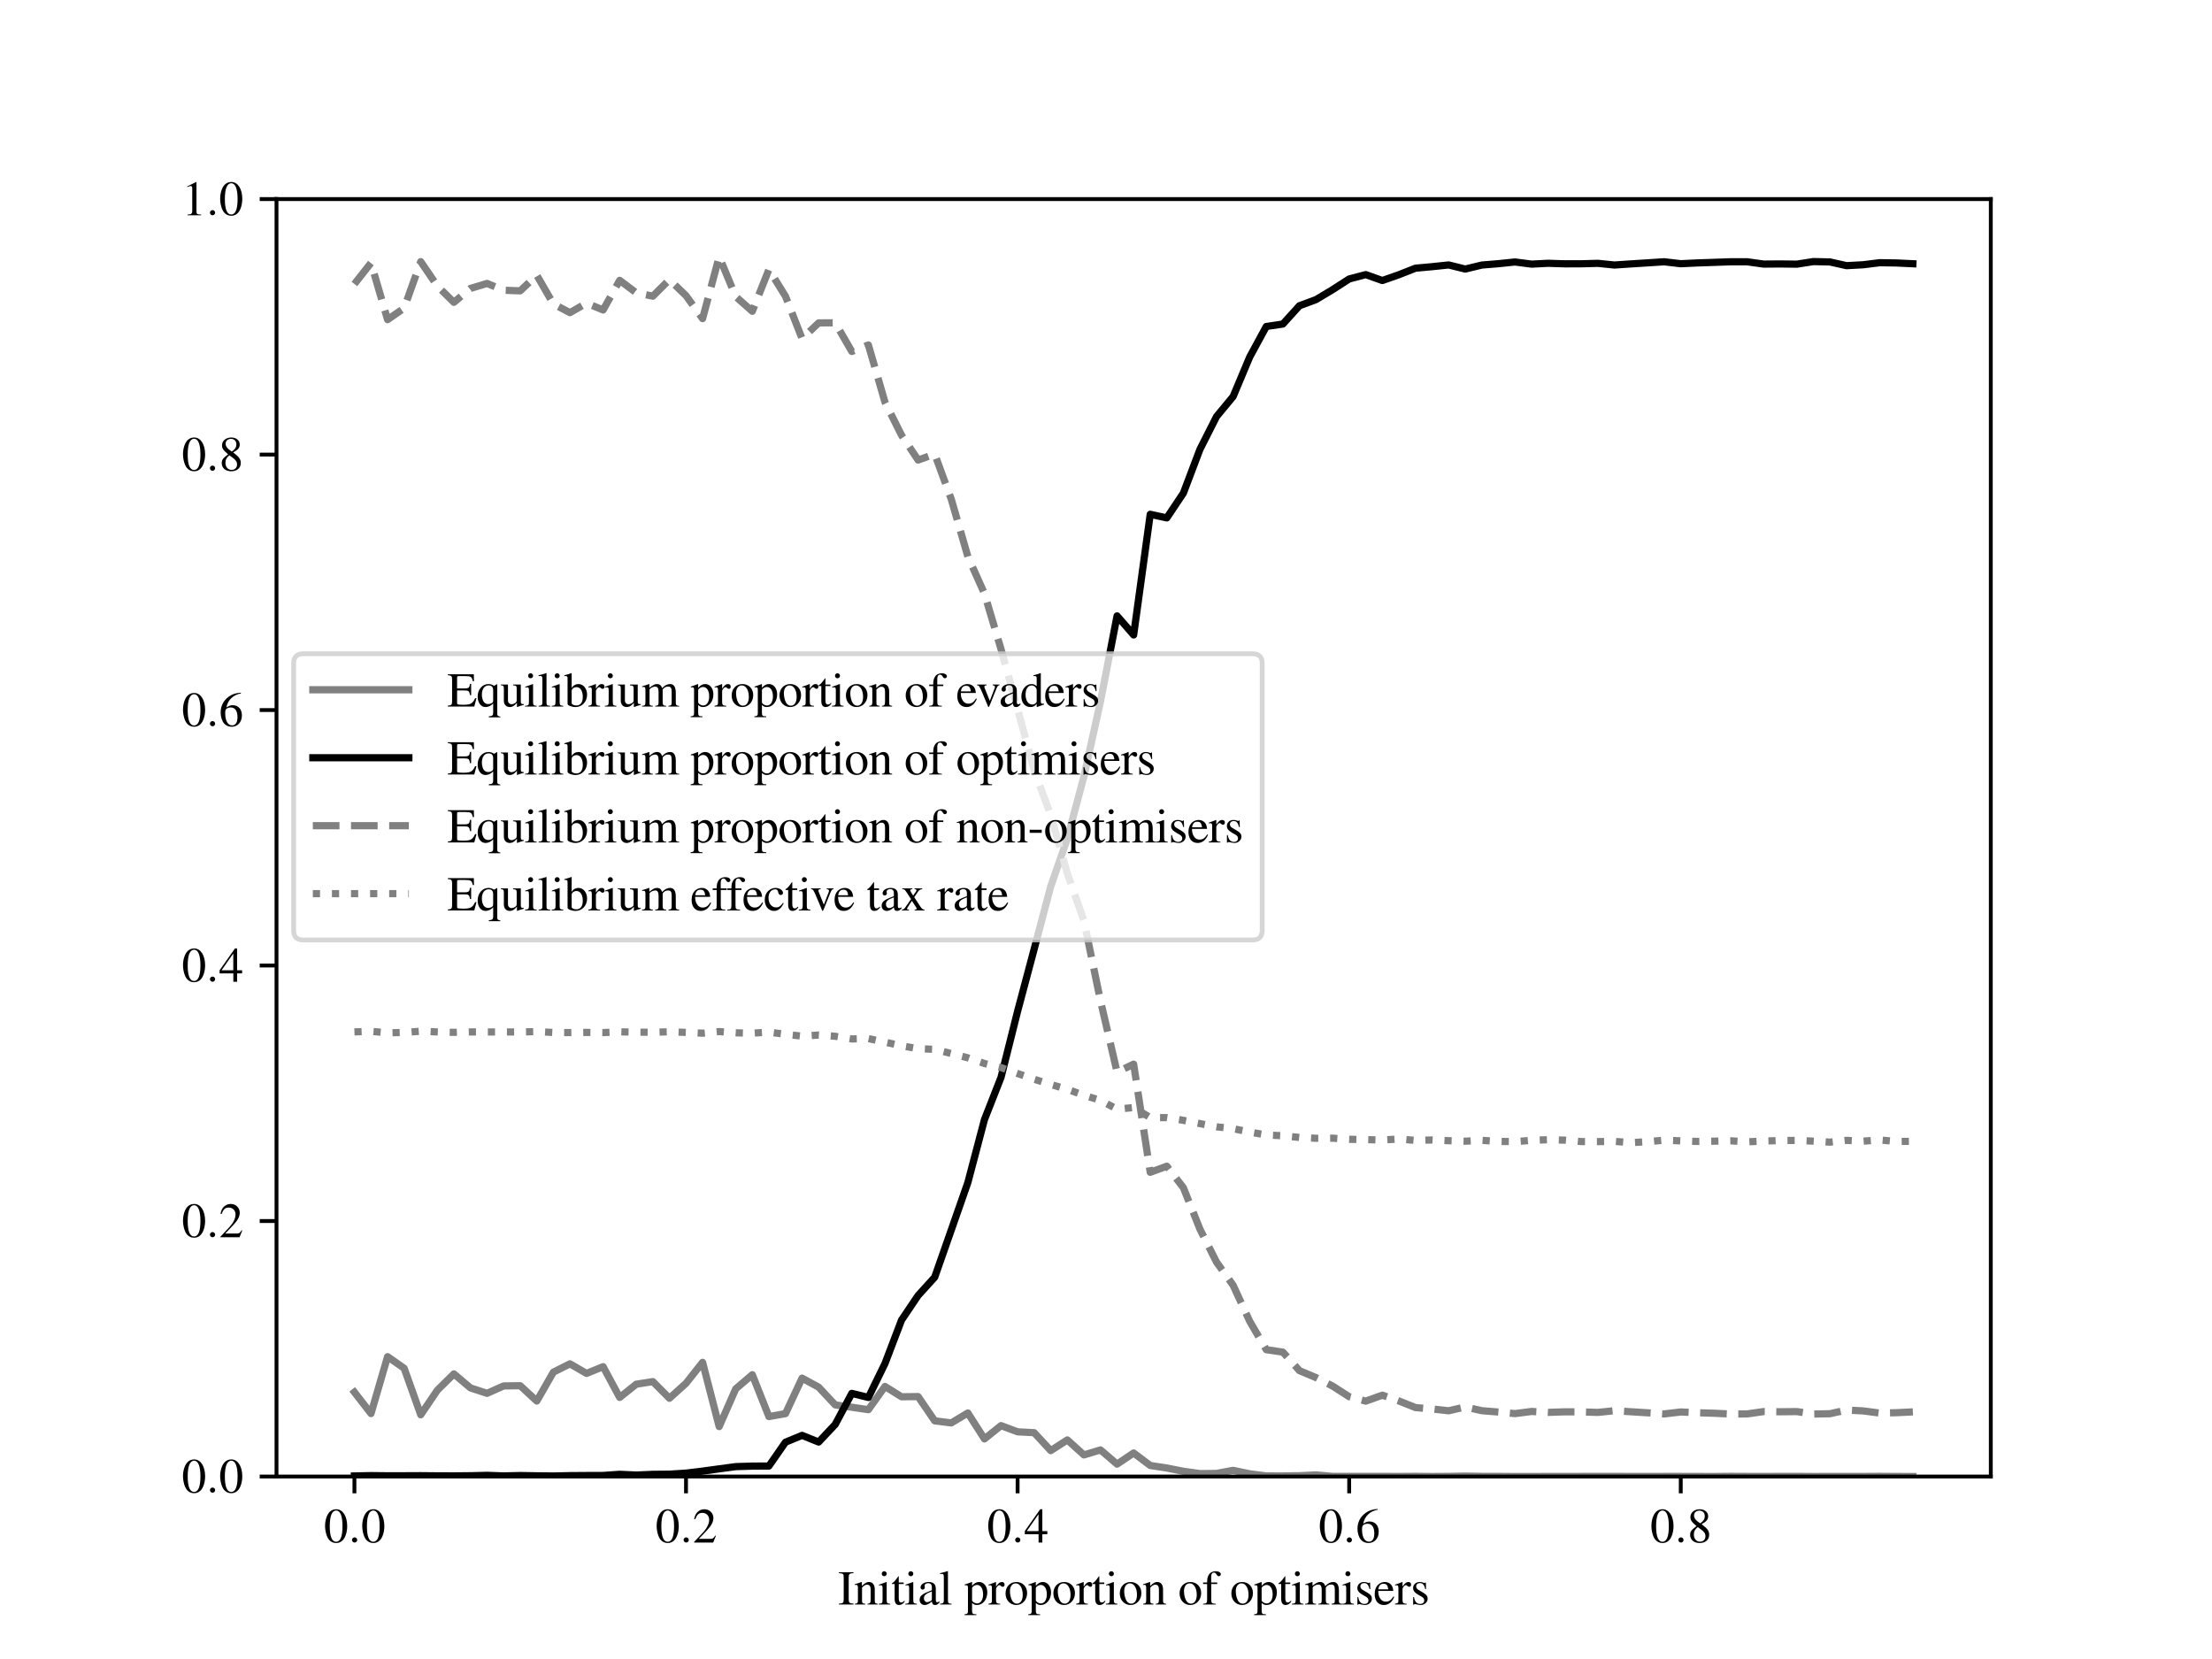 <?xml version="1.0" encoding="utf-8" standalone="no"?>
<!DOCTYPE svg PUBLIC "-//W3C//DTD SVG 1.1//EN"
  "http://www.w3.org/Graphics/SVG/1.1/DTD/svg11.dtd">
<svg height="345.6pt" version="1.1" viewBox="0 0 460.8 345.6" width="460.8pt" xmlns="http://www.w3.org/2000/svg" xmlns:xlink="http://www.w3.org/1999/xlink">
 <defs>
  <style type="text/css">*{stroke-linecap:butt;stroke-linejoin:round;}</style>
 </defs>
 <g id="figure_1">
  <g id="patch_1">
   <path d="M 0 345.6 
L 460.8 345.6 
L 460.8 0 
L 0 0 
z
" style="fill:#ffffff;"/>
  </g>
  <g id="axes_1">
   <g id="patch_2">
    <path d="M 57.6 307.584 
L 414.72 307.584 
L 414.72 41.472 
L 57.6 41.472 
z
" style="fill:#ffffff;"/>
   </g>
   <g id="matplotlib.axis_1">
    <g id="xtick_1">
     <g id="line2d_1">
      <defs>
       <path d="M 0 0 
L 0 3.5 
" id="m63ebfea02c" style="stroke:#000000;stroke-width:0.8;"/>
      </defs>
      <g>
       <use style="stroke:#000000;stroke-width:0.8;" x="73.833" xlink:href="#m63ebfea02c" y="307.584"/>
      </g>
     </g>
     <g id="text_1">
      <!-- $\mathdefault{0.0}$ -->
      <g transform="translate(67.472 321.339)scale(0.1 -0.1)">
       <defs>
        <path d="M 1626 4352 
C 1274 4352 1005 4243 768 4019 
C 397 3661 154 2924 154 2176 
C 154 1478 365 729 666 371 
C 902 89 1229 -64 1600 -64 
C 1926 -64 2202 44 2432 268 
C 2803 620 3046 1363 3046 2137 
C 3046 3449 2464 4352 1626 4352 
z
M 1606 4185 
C 2144 4185 2432 3462 2432 2124 
C 2432 787 2150 102 1600 102 
C 1050 102 768 787 768 2118 
C 768 3475 1056 4185 1606 4185 
z
" id="NimbusRomNo9L-Regu-30" transform="scale(0.016)"/>
        <path d="M 1229 339 
C 1229 524 1075 678 890 678 
C 704 678 550 524 550 339 
C 550 153 704 0 890 0 
C 1075 0 1229 153 1229 339 
z
" id="CMMI10-3a" transform="scale(0.016)"/>
       </defs>
       <use transform="scale(0.996)" xlink:href="#NimbusRomNo9L-Regu-30"/>
       <use transform="translate(49.813 0)scale(0.996)" xlink:href="#CMMI10-3a"/>
       <use transform="translate(77.409 0)scale(0.996)" xlink:href="#NimbusRomNo9L-Regu-30"/>
      </g>
     </g>
    </g>
    <g id="xtick_2">
     <g id="line2d_2">
      <g>
       <use style="stroke:#000000;stroke-width:0.8;" x="142.908" xlink:href="#m63ebfea02c" y="307.584"/>
      </g>
     </g>
     <g id="text_2">
      <!-- $\mathdefault{0.2}$ -->
      <g transform="translate(136.547 321.339)scale(0.1 -0.1)">
       <defs>
        <path d="M 3040 879 
L 2957 912 
C 2720 544 2637 486 2349 486 
L 819 486 
L 1894 1621 
C 2464 2221 2714 2711 2714 3214 
C 2714 3858 2195 4352 1530 4352 
C 1178 4352 845 4211 608 3955 
C 403 3736 307 3530 198 3072 
L 333 3039 
C 589 3671 819 3878 1261 3878 
C 1798 3878 2163 3510 2163 2969 
C 2163 2466 1869 1866 1331 1292 
L 192 76 
L 192 0 
L 2688 0 
L 3040 879 
z
" id="NimbusRomNo9L-Regu-32" transform="scale(0.016)"/>
       </defs>
       <use transform="scale(0.996)" xlink:href="#NimbusRomNo9L-Regu-30"/>
       <use transform="translate(49.813 0)scale(0.996)" xlink:href="#CMMI10-3a"/>
       <use transform="translate(77.409 0)scale(0.996)" xlink:href="#NimbusRomNo9L-Regu-32"/>
      </g>
     </g>
    </g>
    <g id="xtick_3">
     <g id="line2d_3">
      <g>
       <use style="stroke:#000000;stroke-width:0.8;" x="211.984" xlink:href="#m63ebfea02c" y="307.584"/>
      </g>
     </g>
     <g id="text_3">
      <!-- $\mathdefault{0.4}$ -->
      <g transform="translate(205.623 321.339)scale(0.1 -0.1)">
       <defs>
        <path d="M 3021 1497 
L 2368 1497 
L 2368 4352 
L 2086 4352 
L 77 1497 
L 77 1088 
L 1875 1088 
L 1875 0 
L 2368 0 
L 2368 1088 
L 3021 1088 
L 3021 1497 
z
M 1869 1497 
L 333 1497 
L 1869 3697 
L 1869 1497 
z
" id="NimbusRomNo9L-Regu-34" transform="scale(0.016)"/>
       </defs>
       <use transform="scale(0.996)" xlink:href="#NimbusRomNo9L-Regu-30"/>
       <use transform="translate(49.813 0)scale(0.996)" xlink:href="#CMMI10-3a"/>
       <use transform="translate(77.409 0)scale(0.996)" xlink:href="#NimbusRomNo9L-Regu-34"/>
      </g>
     </g>
    </g>
    <g id="xtick_4">
     <g id="line2d_4">
      <g>
       <use style="stroke:#000000;stroke-width:0.8;" x="281.059" xlink:href="#m63ebfea02c" y="307.584"/>
      </g>
     </g>
     <g id="text_4">
      <!-- $\mathdefault{0.6}$ -->
      <g transform="translate(274.698 321.339)scale(0.1 -0.1)">
       <defs>
        <path d="M 2854 4390 
C 2125 4326 1754 4204 1286 3878 
C 595 3385 218 2655 218 1801 
C 218 1248 390 688 666 369 
C 909 89 1254 -64 1651 -64 
C 2445 -64 2995 541 2995 1420 
C 2995 2234 2528 2752 1792 2752 
C 1510 2752 1376 2707 973 2463 
C 1146 3430 1862 4121 2867 4288 
L 2854 4390 
z
M 1549 2457 
C 2099 2457 2419 1999 2419 1203 
C 2419 503 2170 115 1722 115 
C 1158 115 813 713 813 1700 
C 813 2024 864 2203 992 2298 
C 1126 2400 1325 2457 1549 2457 
z
" id="NimbusRomNo9L-Regu-36" transform="scale(0.016)"/>
       </defs>
       <use transform="scale(0.996)" xlink:href="#NimbusRomNo9L-Regu-30"/>
       <use transform="translate(49.813 0)scale(0.996)" xlink:href="#CMMI10-3a"/>
       <use transform="translate(77.409 0)scale(0.996)" xlink:href="#NimbusRomNo9L-Regu-36"/>
      </g>
     </g>
    </g>
    <g id="xtick_5">
     <g id="line2d_5">
      <g>
       <use style="stroke:#000000;stroke-width:0.8;" x="350.134" xlink:href="#m63ebfea02c" y="307.584"/>
      </g>
     </g>
     <g id="text_5">
      <!-- $\mathdefault{0.8}$ -->
      <g transform="translate(343.773 321.339)scale(0.1 -0.1)">
       <defs>
        <path d="M 1856 2400 
C 2490 2739 2714 3008 2714 3443 
C 2714 3968 2253 4352 1613 4352 
C 915 4352 397 3923 397 3341 
C 397 2924 518 2739 1190 2150 
C 499 1625 358 1427 358 992 
C 358 371 864 -64 1587 -64 
C 2355 -64 2848 358 2848 1017 
C 2848 1510 2630 1824 1856 2400 
z
M 1741 1740 
C 2208 1408 2362 1177 2362 819 
C 2362 403 2074 115 1658 115 
C 1171 115 845 486 845 1043 
C 845 1452 986 1721 1357 2022 
L 1741 1740 
z
M 1670 2515 
C 1101 2886 870 3180 870 3539 
C 870 3910 1158 4172 1562 4172 
C 1997 4172 2272 3891 2272 3449 
C 2272 3084 2093 2796 1728 2553 
C 1696 2534 1696 2534 1670 2515 
z
" id="NimbusRomNo9L-Regu-38" transform="scale(0.016)"/>
       </defs>
       <use transform="scale(0.996)" xlink:href="#NimbusRomNo9L-Regu-30"/>
       <use transform="translate(49.813 0)scale(0.996)" xlink:href="#CMMI10-3a"/>
       <use transform="translate(77.409 0)scale(0.996)" xlink:href="#NimbusRomNo9L-Regu-38"/>
      </g>
     </g>
    </g>
    <g id="text_6">
     <!-- Initial proportion of optimisers -->
     <g transform="translate(174.587 334.25)scale(0.1 -0.1)">
      <defs>
       <path d="M 736 695 
C 736 217 653 140 115 121 
L 115 0 
L 2016 0 
L 2016 121 
C 1491 140 1389 230 1389 695 
L 1389 3528 
C 1389 3994 1478 4077 2016 4102 
L 2016 4224 
L 115 4224 
L 115 4102 
C 659 4070 736 4000 736 3528 
L 736 695 
z
" id="NimbusRomNo9L-Regu-49" transform="scale(0.016)"/>
       <path d="M 102 2547 
C 141 2566 205 2572 275 2572 
C 454 2572 512 2476 512 2163 
L 512 576 
C 512 211 442 121 115 96 
L 115 0 
L 1472 0 
L 1472 96 
C 1146 121 1050 198 1050 428 
L 1050 2227 
C 1357 2515 1498 2591 1709 2591 
C 2022 2591 2176 2393 2176 1971 
L 2176 633 
C 2176 230 2093 121 1773 96 
L 1773 0 
L 3104 0 
L 3104 96 
C 2790 128 2714 204 2714 518 
L 2714 1984 
C 2714 2585 2432 2944 1958 2944 
C 1664 2944 1466 2835 1030 2425 
L 1030 2931 
L 986 2944 
C 672 2828 454 2758 102 2655 
L 102 2547 
z
" id="NimbusRomNo9L-Regu-6e" transform="scale(0.016)"/>
       <path d="M 1120 2944 
L 128 2592 
L 128 2496 
L 179 2502 
C 256 2515 339 2521 397 2521 
C 550 2521 608 2419 608 2137 
L 608 652 
C 608 192 544 121 102 96 
L 102 0 
L 1619 0 
L 1619 96 
C 1197 128 1146 192 1146 652 
L 1146 2924 
L 1120 2944 
z
M 819 4352 
C 646 4352 499 4204 499 4025 
C 499 3846 640 3699 819 3699 
C 1005 3699 1152 3839 1152 4025 
C 1152 4204 1005 4352 819 4352 
z
" id="NimbusRomNo9L-Regu-69" transform="scale(0.016)"/>
       <path d="M 1632 2880 
L 986 2880 
L 986 3622 
C 986 3686 979 3705 941 3705 
C 896 3648 858 3590 813 3526 
C 570 3174 294 2867 192 2841 
C 122 2796 83 2751 83 2719 
C 83 2700 90 2687 109 2675 
L 448 2675 
L 448 748 
C 448 211 640 -64 1018 -64 
C 1331 -64 1574 89 1786 422 
L 1702 492 
C 1568 332 1459 268 1318 268 
C 1082 268 986 441 986 844 
L 986 2675 
L 1632 2675 
L 1632 2880 
z
" id="NimbusRomNo9L-Regu-74" transform="scale(0.016)"/>
       <path d="M 2829 422 
C 2720 332 2643 300 2547 300 
C 2400 300 2355 390 2355 672 
L 2355 1920 
C 2355 2252 2323 2438 2227 2592 
C 2086 2822 1811 2944 1434 2944 
C 832 2944 358 2630 358 2227 
C 358 2080 486 1952 634 1952 
C 787 1952 922 2080 922 2220 
C 922 2246 915 2278 909 2323 
C 896 2380 890 2432 890 2476 
C 890 2649 1094 2790 1350 2790 
C 1664 2790 1837 2604 1837 2259 
L 1837 1868 
C 851 1472 742 1420 467 1177 
C 326 1049 237 832 237 620 
C 237 217 518 -64 909 -64 
C 1190 -64 1453 70 1843 403 
C 1875 70 1990 -64 2253 -64 
C 2470 -64 2605 12 2829 256 
L 2829 422 
z
M 1837 787 
C 1837 588 1805 531 1670 454 
C 1517 364 1338 307 1203 307 
C 979 307 800 524 800 800 
L 800 825 
C 800 1203 1062 1433 1837 1715 
L 1837 787 
z
" id="NimbusRomNo9L-Regu-61" transform="scale(0.016)"/>
       <path d="M 122 3987 
L 160 3987 
C 230 3993 307 4000 358 4000 
C 563 4000 627 3910 627 3609 
L 627 556 
C 627 211 538 128 134 96 
L 134 0 
L 1645 0 
L 1645 96 
C 1242 121 1165 185 1165 537 
L 1165 4358 
L 1139 4371 
C 806 4262 563 4198 122 4089 
L 122 3987 
z
" id="NimbusRomNo9L-Regu-6c" transform="scale(0.016)"/>
       <path d="M 58 2515 
C 115 2521 160 2521 218 2521 
C 435 2521 480 2457 480 2157 
L 480 -839 
C 480 -1172 410 -1242 32 -1280 
L 32 -1389 
L 1581 -1389 
L 1581 -1280 
C 1101 -1274 1018 -1203 1018 -798 
L 1018 211 
C 1242 0 1395 -64 1664 -64 
C 2419 -64 3008 652 3008 1580 
C 3008 2374 2560 2944 1939 2944 
C 1581 2944 1299 2783 1018 2438 
L 1018 2931 
L 979 2944 
C 634 2809 410 2726 58 2617 
L 58 2515 
z
M 1018 2137 
C 1018 2329 1376 2559 1670 2559 
C 2144 2559 2458 2073 2458 1331 
C 2458 620 2144 140 1683 140 
C 1382 140 1018 371 1018 563 
L 1018 2137 
z
" id="NimbusRomNo9L-Regu-70" transform="scale(0.016)"/>
       <path d="M 45 2496 
C 134 2515 192 2521 269 2521 
C 429 2521 486 2419 486 2137 
L 486 537 
C 486 217 442 172 32 96 
L 32 0 
L 1568 0 
L 1568 96 
C 1133 115 1024 211 1024 576 
L 1024 2016 
C 1024 2220 1299 2540 1472 2540 
C 1510 2540 1568 2508 1638 2444 
C 1741 2355 1811 2316 1894 2316 
C 2048 2316 2144 2425 2144 2604 
C 2144 2815 2010 2944 1792 2944 
C 1523 2944 1338 2796 1024 2342 
L 1024 2931 
L 992 2944 
C 653 2803 422 2720 45 2598 
L 45 2496 
z
" id="NimbusRomNo9L-Regu-72" transform="scale(0.016)"/>
       <path d="M 1600 2944 
C 768 2944 186 2329 186 1446 
C 186 582 781 -64 1587 -64 
C 2394 -64 3008 614 3008 1497 
C 3008 2336 2419 2944 1600 2944 
z
M 1517 2764 
C 2054 2764 2432 2150 2432 1273 
C 2432 550 2144 115 1664 115 
C 1414 115 1178 268 1043 524 
C 864 857 762 1305 762 1760 
C 762 2368 1062 2764 1517 2764 
z
" id="NimbusRomNo9L-Regu-6f" transform="scale(0.016)"/>
       <path d="M 1978 2880 
L 1190 2880 
L 1190 3611 
C 1190 3977 1312 4172 1555 4172 
C 1690 4172 1779 4109 1894 3926 
C 1997 3762 2074 3699 2182 3699 
C 2330 3699 2451 3813 2451 3958 
C 2451 4185 2170 4352 1786 4352 
C 1389 4352 1050 4179 883 3889 
C 717 3611 666 3384 659 2880 
L 134 2880 
L 134 2675 
L 659 2675 
L 659 665 
C 659 198 589 121 128 96 
L 128 0 
L 1792 0 
L 1792 96 
C 1267 115 1197 185 1197 665 
L 1197 2675 
L 1978 2675 
L 1978 2880 
z
" id="NimbusRomNo9L-Regu-66" transform="scale(0.016)"/>
       <path d="M 122 2547 
C 205 2566 256 2572 326 2572 
C 493 2572 550 2470 550 2163 
L 550 544 
C 550 198 461 102 102 96 
L 102 0 
L 1523 0 
L 1523 96 
C 1184 108 1088 179 1088 428 
L 1088 2233 
C 1088 2246 1139 2310 1184 2355 
C 1344 2502 1619 2611 1843 2611 
C 2125 2611 2266 2387 2266 1939 
L 2266 550 
C 2266 192 2195 121 1830 96 
L 1830 0 
L 3264 0 
L 3264 96 
C 2899 102 2803 211 2803 608 
L 2803 2220 
C 2995 2496 3206 2611 3501 2611 
C 3866 2611 3981 2438 3981 1907 
L 3981 556 
C 3981 192 3930 140 3558 96 
L 3558 0 
L 4960 0 
L 4960 96 
L 4794 108 
C 4602 121 4518 236 4518 486 
L 4518 1804 
C 4518 2560 4269 2944 3776 2944 
C 3405 2944 3078 2777 2733 2406 
C 2618 2771 2400 2944 2054 2944 
C 1773 2944 1594 2854 1062 2451 
L 1062 2931 
L 1018 2944 
C 691 2822 474 2751 122 2655 
L 122 2547 
z
" id="NimbusRomNo9L-Regu-6d" transform="scale(0.016)"/>
       <path d="M 2016 2009 
L 1990 2880 
L 1920 2880 
L 1907 2867 
C 1850 2822 1843 2815 1818 2815 
C 1779 2815 1715 2828 1645 2860 
C 1504 2918 1363 2944 1197 2944 
C 691 2944 326 2617 326 2155 
C 326 1796 531 1539 1075 1231 
L 1446 1019 
C 1670 891 1779 737 1779 538 
C 1779 256 1574 76 1248 76 
C 1030 76 832 160 710 301 
C 576 461 518 609 435 974 
L 333 974 
L 333 -26 
L 416 -26 
C 461 38 486 51 563 51 
C 621 51 710 38 858 0 
C 1037 -39 1210 -64 1325 -64 
C 1818 -64 2227 307 2227 756 
C 2227 1077 2074 1289 1690 1520 
L 998 1930 
C 819 2033 723 2193 723 2366 
C 723 2623 922 2803 1216 2803 
C 1581 2803 1773 2585 1920 2014 
L 2016 2009 
z
" id="NimbusRomNo9L-Regu-73" transform="scale(0.016)"/>
       <path d="M 2611 1052 
C 2304 564 2029 377 1619 377 
C 1254 377 979 564 794 930 
C 678 1174 634 1386 621 1779 
L 2592 1779 
C 2541 2193 2477 2377 2317 2580 
C 2125 2809 1830 2944 1498 2944 
C 1178 2944 877 2828 634 2612 
C 333 2351 160 1900 160 1374 
C 160 486 621 -64 1357 -64 
C 1965 -64 2445 313 2714 1007 
L 2611 1052 
z
M 634 1984 
C 704 2478 922 2713 1312 2713 
C 1702 2713 1856 2535 1939 1984 
L 634 1984 
z
" id="NimbusRomNo9L-Regu-65" transform="scale(0.016)"/>
      </defs>
      <use transform="scale(0.996)" xlink:href="#NimbusRomNo9L-Regu-49"/>
      <use transform="translate(33.175 0)scale(0.996)" xlink:href="#NimbusRomNo9L-Regu-6e"/>
      <use transform="translate(82.988 0)scale(0.996)" xlink:href="#NimbusRomNo9L-Regu-69"/>
      <use transform="translate(110.684 0)scale(0.996)" xlink:href="#NimbusRomNo9L-Regu-74"/>
      <use transform="translate(138.379 0)scale(0.996)" xlink:href="#NimbusRomNo9L-Regu-69"/>
      <use transform="translate(166.074 0)scale(0.996)" xlink:href="#NimbusRomNo9L-Regu-61"/>
      <use transform="translate(210.308 0)scale(0.996)" xlink:href="#NimbusRomNo9L-Regu-6c"/>
      <use transform="translate(262.909 0)scale(0.996)" xlink:href="#NimbusRomNo9L-Regu-70"/>
      <use transform="translate(312.722 0)scale(0.996)" xlink:href="#NimbusRomNo9L-Regu-72"/>
      <use transform="translate(345.898 0)scale(0.996)" xlink:href="#NimbusRomNo9L-Regu-6f"/>
      <use transform="translate(395.711 0)scale(0.996)" xlink:href="#NimbusRomNo9L-Regu-70"/>
      <use transform="translate(445.524 0)scale(0.996)" xlink:href="#NimbusRomNo9L-Regu-6f"/>
      <use transform="translate(495.337 0)scale(0.996)" xlink:href="#NimbusRomNo9L-Regu-72"/>
      <use transform="translate(528.513 0)scale(0.996)" xlink:href="#NimbusRomNo9L-Regu-74"/>
      <use transform="translate(556.208 0)scale(0.996)" xlink:href="#NimbusRomNo9L-Regu-69"/>
      <use transform="translate(583.903 0)scale(0.996)" xlink:href="#NimbusRomNo9L-Regu-6f"/>
      <use transform="translate(633.716 0)scale(0.996)" xlink:href="#NimbusRomNo9L-Regu-6e"/>
      <use transform="translate(708.436 0)scale(0.996)" xlink:href="#NimbusRomNo9L-Regu-6f"/>
      <use transform="translate(758.249 0)scale(0.996)" xlink:href="#NimbusRomNo9L-Regu-66"/>
      <use transform="translate(816.331 0)scale(0.996)" xlink:href="#NimbusRomNo9L-Regu-6f"/>
      <use transform="translate(866.144 0)scale(0.996)" xlink:href="#NimbusRomNo9L-Regu-70"/>
      <use transform="translate(915.957 0)scale(0.996)" xlink:href="#NimbusRomNo9L-Regu-74"/>
      <use transform="translate(943.652 0)scale(0.996)" xlink:href="#NimbusRomNo9L-Regu-69"/>
      <use transform="translate(971.348 0)scale(0.996)" xlink:href="#NimbusRomNo9L-Regu-6d"/>
      <use transform="translate(1048.856 0)scale(0.996)" xlink:href="#NimbusRomNo9L-Regu-69"/>
      <use transform="translate(1076.551 0)scale(0.996)" xlink:href="#NimbusRomNo9L-Regu-73"/>
      <use transform="translate(1115.305 0)scale(0.996)" xlink:href="#NimbusRomNo9L-Regu-65"/>
      <use transform="translate(1159.538 0)scale(0.996)" xlink:href="#NimbusRomNo9L-Regu-72"/>
      <use transform="translate(1192.714 0)scale(0.996)" xlink:href="#NimbusRomNo9L-Regu-73"/>
     </g>
    </g>
   </g>
   <g id="matplotlib.axis_2">
    <g id="ytick_1">
     <g id="line2d_6">
      <defs>
       <path d="M 0 0 
L -3.5 0 
" id="m365fc23c67" style="stroke:#000000;stroke-width:0.8;"/>
      </defs>
      <g>
       <use style="stroke:#000000;stroke-width:0.8;" x="57.6" xlink:href="#m365fc23c67" y="307.584"/>
      </g>
     </g>
     <g id="text_7">
      <!-- $\mathdefault{0.0}$ -->
      <g transform="translate(37.878 310.961)scale(0.1 -0.1)">
       <use transform="scale(0.996)" xlink:href="#NimbusRomNo9L-Regu-30"/>
       <use transform="translate(49.813 0)scale(0.996)" xlink:href="#CMMI10-3a"/>
       <use transform="translate(77.409 0)scale(0.996)" xlink:href="#NimbusRomNo9L-Regu-30"/>
      </g>
     </g>
    </g>
    <g id="ytick_2">
     <g id="line2d_7">
      <g>
       <use style="stroke:#000000;stroke-width:0.8;" x="57.6" xlink:href="#m365fc23c67" y="254.362"/>
      </g>
     </g>
     <g id="text_8">
      <!-- $\mathdefault{0.2}$ -->
      <g transform="translate(37.878 257.739)scale(0.1 -0.1)">
       <use transform="scale(0.996)" xlink:href="#NimbusRomNo9L-Regu-30"/>
       <use transform="translate(49.813 0)scale(0.996)" xlink:href="#CMMI10-3a"/>
       <use transform="translate(77.409 0)scale(0.996)" xlink:href="#NimbusRomNo9L-Regu-32"/>
      </g>
     </g>
    </g>
    <g id="ytick_3">
     <g id="line2d_8">
      <g>
       <use style="stroke:#000000;stroke-width:0.8;" x="57.6" xlink:href="#m365fc23c67" y="201.139"/>
      </g>
     </g>
     <g id="text_9">
      <!-- $\mathdefault{0.4}$ -->
      <g transform="translate(37.878 204.516)scale(0.1 -0.1)">
       <use transform="scale(0.996)" xlink:href="#NimbusRomNo9L-Regu-30"/>
       <use transform="translate(49.813 0)scale(0.996)" xlink:href="#CMMI10-3a"/>
       <use transform="translate(77.409 0)scale(0.996)" xlink:href="#NimbusRomNo9L-Regu-34"/>
      </g>
     </g>
    </g>
    <g id="ytick_4">
     <g id="line2d_9">
      <g>
       <use style="stroke:#000000;stroke-width:0.8;" x="57.6" xlink:href="#m365fc23c67" y="147.917"/>
      </g>
     </g>
     <g id="text_10">
      <!-- $\mathdefault{0.6}$ -->
      <g transform="translate(37.878 151.294)scale(0.1 -0.1)">
       <use transform="scale(0.996)" xlink:href="#NimbusRomNo9L-Regu-30"/>
       <use transform="translate(49.813 0)scale(0.996)" xlink:href="#CMMI10-3a"/>
       <use transform="translate(77.409 0)scale(0.996)" xlink:href="#NimbusRomNo9L-Regu-36"/>
      </g>
     </g>
    </g>
    <g id="ytick_5">
     <g id="line2d_10">
      <g>
       <use style="stroke:#000000;stroke-width:0.8;" x="57.6" xlink:href="#m365fc23c67" y="94.694"/>
      </g>
     </g>
     <g id="text_11">
      <!-- $\mathdefault{0.8}$ -->
      <g transform="translate(37.878 98.072)scale(0.1 -0.1)">
       <use transform="scale(0.996)" xlink:href="#NimbusRomNo9L-Regu-30"/>
       <use transform="translate(49.813 0)scale(0.996)" xlink:href="#CMMI10-3a"/>
       <use transform="translate(77.409 0)scale(0.996)" xlink:href="#NimbusRomNo9L-Regu-38"/>
      </g>
     </g>
    </g>
    <g id="ytick_6">
     <g id="line2d_11">
      <g>
       <use style="stroke:#000000;stroke-width:0.8;" x="57.6" xlink:href="#m365fc23c67" y="41.472"/>
      </g>
     </g>
     <g id="text_12">
      <!-- $\mathdefault{1.0}$ -->
      <g transform="translate(37.878 44.849)scale(0.1 -0.1)">
       <defs>
        <path d="M 1862 4352 
L 710 3776 
L 710 3686 
C 787 3718 858 3743 883 3756 
C 998 3801 1107 3826 1171 3826 
C 1306 3826 1363 3731 1363 3525 
L 1363 599 
C 1363 386 1312 238 1210 179 
C 1114 121 1024 102 755 96 
L 755 0 
L 2522 0 
L 2522 96 
C 2016 102 1914 167 1914 477 
L 1914 4339 
L 1862 4352 
z
" id="NimbusRomNo9L-Regu-31" transform="scale(0.016)"/>
       </defs>
       <use transform="scale(0.996)" xlink:href="#NimbusRomNo9L-Regu-31"/>
       <use transform="translate(49.813 0)scale(0.996)" xlink:href="#CMMI10-3a"/>
       <use transform="translate(77.409 0)scale(0.996)" xlink:href="#NimbusRomNo9L-Regu-30"/>
      </g>
     </g>
    </g>
   </g>
   <g id="line2d_12">
    <path clip-path="url(#p0011f34b80)" d="M 73.833 290.015 
L 77.286 294.47 
L 80.74 282.617 
L 84.194 285.034 
L 87.648 294.725 
L 91.102 289.616 
L 94.555 286.205 
L 98.009 289.132 
L 101.463 290.255 
L 104.917 288.717 
L 108.37 288.669 
L 111.824 291.862 
L 115.278 285.848 
L 118.732 284.108 
L 122.186 286.111 
L 125.639 284.704 
L 129.093 291.112 
L 132.547 288.355 
L 136.001 287.812 
L 139.454 291.287 
L 142.908 288.171 
L 146.362 283.804 
L 149.816 297.184 
L 153.269 289.323 
L 156.723 286.375 
L 160.177 295.098 
L 163.631 294.486 
L 167.085 287.088 
L 170.538 288.972 
L 173.992 292.666 
L 177.446 293.155 
L 180.9 293.661 
L 184.353 288.823 
L 187.807 290.973 
L 191.261 290.931 
L 194.715 295.987 
L 198.169 296.418 
L 201.622 294.348 
L 205.076 299.755 
L 208.53 296.982 
L 211.984 298.275 
L 215.437 298.456 
L 218.891 302.187 
L 222.345 299.963 
L 225.799 303.087 
L 229.252 302.044 
L 232.706 305.003 
L 236.16 302.682 
L 239.614 305.29 
L 243.068 305.812 
L 246.521 306.493 
L 249.975 306.977 
L 253.429 306.94 
L 256.883 306.296 
L 260.336 307.02 
L 263.79 307.462 
L 267.244 307.467 
L 270.698 307.414 
L 274.151 307.249 
L 277.605 307.557 
L 281.059 307.563 
L 284.513 307.557 
L 287.967 307.557 
L 291.42 307.568 
L 294.874 307.547 
L 298.328 307.579 
L 301.782 307.557 
L 305.235 307.499 
L 308.689 307.552 
L 312.143 307.557 
L 315.597 307.584 
L 319.051 307.584 
L 322.504 307.568 
L 325.958 307.573 
L 329.412 307.563 
L 332.866 307.552 
L 336.319 307.557 
L 339.773 307.568 
L 343.227 307.573 
L 346.681 307.563 
L 350.134 307.563 
L 353.588 307.573 
L 357.042 307.579 
L 360.496 307.547 
L 363.95 307.563 
L 367.403 307.573 
L 370.857 307.557 
L 374.311 307.552 
L 377.765 307.579 
L 381.218 307.568 
L 384.672 307.563 
L 388.126 307.568 
L 391.58 307.547 
L 395.034 307.573 
L 398.487 307.579 
" style="fill:none;stroke:#808080;stroke-linecap:square;stroke-width:1.5;"/>
   </g>
   <g id="line2d_13">
    <path clip-path="url(#p0011f34b80)" d="M 73.833 307.467 
L 77.286 307.398 
L 80.74 307.435 
L 84.194 307.43 
L 87.648 307.414 
L 91.102 307.446 
L 94.555 307.456 
L 98.009 307.424 
L 101.463 307.339 
L 104.917 307.462 
L 108.37 307.382 
L 111.824 307.44 
L 115.278 307.478 
L 118.732 307.403 
L 122.186 307.379 
L 125.639 307.366 
L 129.093 307.126 
L 132.547 307.283 
L 136.001 307.132 
L 139.454 307.1 
L 142.908 306.881 
L 146.362 306.461 
L 149.816 305.987 
L 153.269 305.524 
L 156.723 305.418 
L 160.177 305.402 
L 163.631 300.436 
L 167.085 299.015 
L 170.538 300.404 
L 173.992 296.732 
L 177.446 290.265 
L 180.9 291.117 
L 184.353 284.06 
L 187.807 275.001 
L 191.261 269.871 
L 194.715 266.071 
L 198.169 256.224 
L 201.622 246.346 
L 205.076 233.243 
L 208.53 224.435 
L 211.984 210.666 
L 215.437 197.701 
L 218.891 184.64 
L 222.345 174.72 
L 225.799 161.744 
L 229.252 146.113 
L 232.706 128.304 
L 236.16 132.275 
L 239.614 107.138 
L 243.068 107.888 
L 246.521 102.72 
L 249.975 93.598 
L 253.429 86.775 
L 256.883 82.602 
L 260.336 74.374 
L 263.79 68.014 
L 267.244 67.503 
L 270.698 63.692 
L 274.151 62.41 
L 277.605 60.339 
L 281.059 58.115 
L 284.513 57.205 
L 287.967 58.439 
L 291.42 57.226 
L 294.874 55.869 
L 298.328 55.555 
L 301.782 55.193 
L 305.235 56.05 
L 308.689 55.214 
L 312.143 54.932 
L 315.597 54.575 
L 319.051 55.022 
L 322.504 54.847 
L 325.958 54.959 
L 329.412 54.953 
L 332.866 54.857 
L 336.319 55.209 
L 339.773 54.975 
L 343.227 54.756 
L 346.681 54.533 
L 350.134 54.937 
L 353.588 54.772 
L 357.042 54.655 
L 360.496 54.533 
L 363.95 54.533 
L 367.403 55.012 
L 370.857 54.985 
L 374.311 55.028 
L 377.765 54.49 
L 381.218 54.57 
L 384.672 55.342 
L 388.126 55.155 
L 391.58 54.724 
L 395.034 54.778 
L 398.487 54.943 
" style="fill:none;stroke:#000000;stroke-linecap:square;stroke-width:1.5;"/>
   </g>
   <g id="line2d_14">
    <path clip-path="url(#p0011f34b80)" d="M 73.833 59.158 
L 77.286 54.772 
L 80.74 66.588 
L 84.194 64.177 
L 87.648 54.501 
L 91.102 59.578 
L 94.555 62.979 
L 98.009 60.084 
L 101.463 59.046 
L 104.917 60.462 
L 108.37 60.589 
L 111.824 57.338 
L 115.278 63.314 
L 118.732 65.129 
L 122.186 63.149 
L 125.639 64.571 
L 129.093 58.402 
L 132.547 61.002 
L 136.001 61.697 
L 139.454 58.253 
L 142.908 61.587 
L 146.362 66.375 
L 149.816 53.468 
L 153.269 61.792 
L 156.723 64.847 
L 160.177 56.14 
L 163.631 61.718 
L 167.085 70.537 
L 170.538 67.264 
L 173.992 67.242 
L 177.446 73.219 
L 180.9 71.862 
L 184.353 83.757 
L 187.807 90.665 
L 191.261 95.839 
L 194.715 94.583 
L 198.169 103.998 
L 201.622 115.946 
L 205.076 123.642 
L 208.53 135.223 
L 211.984 147.699 
L 215.437 160.483 
L 218.891 169.812 
L 222.345 181.958 
L 225.799 191.809 
L 229.252 208.484 
L 232.706 223.333 
L 236.16 221.683 
L 239.614 244.212 
L 243.068 242.94 
L 246.521 247.427 
L 249.975 256.065 
L 253.429 262.925 
L 256.883 267.742 
L 260.336 275.246 
L 263.79 281.164 
L 267.244 281.67 
L 270.698 285.534 
L 274.151 286.982 
L 277.605 288.743 
L 281.059 290.963 
L 284.513 291.878 
L 287.967 290.643 
L 291.42 291.846 
L 294.874 293.225 
L 298.328 293.507 
L 301.782 293.89 
L 305.235 293.092 
L 308.689 293.874 
L 312.143 294.151 
L 315.597 294.481 
L 319.051 294.034 
L 322.504 294.225 
L 325.958 294.108 
L 329.412 294.124 
L 332.866 294.231 
L 336.319 293.874 
L 339.773 294.097 
L 343.227 294.31 
L 346.681 294.545 
L 350.134 294.14 
L 353.588 294.294 
L 357.042 294.406 
L 360.496 294.56 
L 363.95 294.545 
L 367.403 294.055 
L 370.857 294.097 
L 374.311 294.06 
L 377.765 294.571 
L 381.218 294.502 
L 384.672 293.736 
L 388.126 293.916 
L 391.58 294.369 
L 395.034 294.289 
L 398.487 294.119 
" style="fill:none;stroke:#808080;stroke-dasharray:5.55,2.4;stroke-dashoffset:0;stroke-width:1.5;"/>
   </g>
   <g id="line2d_15">
    <path clip-path="url(#p0011f34b80)" d="M 73.833 214.96 
L 77.286 214.845 
L 80.74 215.153 
L 84.194 215.079 
L 87.648 214.825 
L 91.102 214.967 
L 94.555 215.058 
L 98.009 214.971 
L 101.463 214.978 
L 104.917 214.975 
L 108.37 214.982 
L 111.824 214.896 
L 115.278 215.083 
L 118.732 215.105 
L 122.186 215.068 
L 125.639 215.107 
L 129.093 214.95 
L 132.547 215.02 
L 136.001 215.04 
L 139.454 214.941 
L 142.908 215.068 
L 146.362 215.23 
L 149.816 214.897 
L 153.269 215.155 
L 156.723 215.233 
L 160.177 215.004 
L 163.631 215.47 
L 167.085 215.846 
L 170.538 215.62 
L 173.992 215.878 
L 177.446 216.435 
L 180.9 216.354 
L 184.353 217.093 
L 187.807 217.866 
L 191.261 218.46 
L 194.715 218.594 
L 198.169 219.477 
L 201.622 220.364 
L 205.076 221.543 
L 208.53 222.394 
L 211.984 223.633 
L 215.437 224.829 
L 218.891 225.91 
L 222.345 226.928 
L 225.799 228.164 
L 229.252 229.236 
L 232.706 231.058 
L 236.16 230.723 
L 239.614 232.817 
L 243.068 232.819 
L 246.521 233.385 
L 249.975 234.066 
L 253.429 234.735 
L 256.883 235.119 
L 260.336 235.835 
L 263.79 236.434 
L 267.244 236.6 
L 270.698 236.953 
L 274.151 237.123 
L 277.605 237.103 
L 281.059 237.334 
L 284.513 237.404 
L 287.967 237.488 
L 291.42 237.269 
L 294.874 237.571 
L 298.328 237.473 
L 301.782 237.629 
L 305.235 237.729 
L 308.689 237.554 
L 312.143 237.776 
L 315.597 237.818 
L 319.051 237.554 
L 322.504 237.422 
L 325.958 237.514 
L 329.412 237.811 
L 332.866 237.819 
L 336.319 237.768 
L 339.773 238.033 
L 343.227 237.832 
L 346.681 237.52 
L 350.134 237.659 
L 353.588 237.78 
L 357.042 237.727 
L 360.496 237.647 
L 363.95 237.865 
L 367.403 237.705 
L 370.857 237.596 
L 374.311 237.563 
L 377.765 237.72 
L 381.218 237.928 
L 384.672 237.558 
L 388.126 237.727 
L 391.58 237.469 
L 395.034 237.784 
L 398.487 237.76 
" style="fill:none;stroke:#808080;stroke-dasharray:1.5,2.475;stroke-dashoffset:0;stroke-width:1.5;"/>
   </g>
   <g id="patch_3">
    <path d="M 57.6 307.584 
L 57.6 41.472 
" style="fill:none;stroke:#000000;stroke-linecap:square;stroke-linejoin:miter;stroke-width:0.8;"/>
   </g>
   <g id="patch_4">
    <path d="M 414.72 307.584 
L 414.72 41.472 
" style="fill:none;stroke:#000000;stroke-linecap:square;stroke-linejoin:miter;stroke-width:0.8;"/>
   </g>
   <g id="patch_5">
    <path d="M 57.6 307.584 
L 414.72 307.584 
" style="fill:none;stroke:#000000;stroke-linecap:square;stroke-linejoin:miter;stroke-width:0.8;"/>
   </g>
   <g id="patch_6">
    <path d="M 57.6 41.472 
L 414.72 41.472 
" style="fill:none;stroke:#000000;stroke-linecap:square;stroke-linejoin:miter;stroke-width:0.8;"/>
   </g>
   <g id="legend_1">
    <g id="patch_7">
     <path d="M 63.171 195.817 
L 260.938 195.817 
Q 262.938 195.817 262.938 193.817 
L 262.938 138.19 
Q 262.938 136.19 260.938 136.19 
L 63.171 136.19 
Q 61.171 136.19 61.171 138.19 
L 61.171 193.817 
Q 61.171 195.817 63.171 195.817 
z
" style="fill:#ffffff;opacity:0.8;stroke:#cccccc;stroke-linejoin:miter;"/>
    </g>
    <g id="line2d_16">
     <path d="M 65.171 143.69 
L 85.171 143.69 
" style="fill:none;stroke:#808080;stroke-linecap:square;stroke-width:1.5;"/>
    </g>
    <g id="line2d_17"/>
    <g id="text_13">
     <!-- Equilibrium proportion of evaders -->
     <g transform="translate(93.171 147.19)scale(0.1 -0.1)">
      <defs>
       <path d="M 3821 1087 
L 3642 1087 
C 3322 391 3046 236 2131 236 
L 1958 236 
C 1645 236 1376 269 1331 314 
C 1299 333 1286 404 1286 513 
L 1286 2105 
L 2272 2105 
C 2797 2105 2893 2021 2976 1487 
L 3123 1487 
L 3123 2966 
L 2976 2966 
C 2931 2708 2906 2613 2835 2525 
C 2752 2418 2573 2368 2272 2368 
L 1286 2368 
L 1286 3766 
C 1286 3942 1325 3980 1498 3980 
L 2362 3980 
C 3085 3980 3226 3886 3334 3319 
L 3494 3319 
L 3475 4224 
L 77 4224 
L 77 4102 
C 550 4064 634 3975 634 3528 
L 634 695 
C 634 249 544 153 77 121 
L 77 0 
L 3533 0 
L 3821 1087 
z
" id="NimbusRomNo9L-Regu-45" transform="scale(0.016)"/>
       <path d="M 2304 2713 
C 2010 2886 1818 2944 1568 2944 
C 768 2944 154 2228 154 1309 
C 154 505 576 -64 1178 -64 
C 1549 -64 1901 102 2182 409 
L 2182 -794 
C 2182 -1152 2067 -1248 1613 -1280 
L 1613 -1408 
L 3123 -1408 
L 3123 -1319 
C 2771 -1241 2720 -1189 2720 -916 
L 2720 2918 
L 2650 2918 
L 2304 2713 
z
M 2182 811 
C 2182 658 2157 575 2093 524 
C 1952 403 1741 326 1542 326 
C 1344 326 1171 390 1043 517 
C 838 703 704 1117 704 1539 
C 704 2292 1043 2764 1587 2764 
C 1984 2764 2182 2554 2182 2126 
L 2182 811 
z
" id="NimbusRomNo9L-Regu-71" transform="scale(0.016)"/>
       <path d="M 3066 319 
L 3034 319 
C 2739 319 2669 390 2669 684 
L 2669 2880 
L 1658 2880 
L 1658 2771 
C 2054 2752 2131 2688 2131 2368 
L 2131 864 
C 2131 684 2099 595 2010 524 
C 1837 384 1638 307 1446 307 
C 1197 307 992 524 992 793 
L 992 2880 
L 58 2880 
L 58 2790 
C 365 2771 454 2675 454 2380 
L 454 768 
C 454 262 762 -64 1229 -64 
C 1466 -64 1715 38 1888 211 
L 2163 486 
L 2163 -45 
L 2189 -64 
C 2509 64 2739 134 3066 224 
L 3066 319 
z
" id="NimbusRomNo9L-Regu-75" transform="scale(0.016)"/>
       <path d="M 979 4358 
L 947 4371 
C 678 4275 506 4224 205 4140 
L 19 4089 
L 19 3987 
C 58 3993 83 3993 128 3993 
C 384 3993 442 3936 442 3667 
L 442 345 
C 442 147 986 -64 1498 -64 
C 2342 -64 2995 639 2995 1555 
C 2995 2342 2509 2944 1869 2944 
C 1478 2944 1107 2713 979 2399 
L 979 4358 
z
M 979 2060 
C 979 2310 1280 2540 1613 2540 
C 2112 2540 2432 2041 2432 1260 
C 2432 550 2125 140 1600 140 
C 1267 140 979 287 979 447 
L 979 2060 
z
" id="NimbusRomNo9L-Regu-62" transform="scale(0.016)"/>
       <path d="M 3053 2880 
L 2163 2880 
L 2163 2783 
C 2368 2764 2464 2701 2464 2580 
C 2464 2517 2451 2454 2426 2390 
L 1792 748 
L 1139 2371 
C 1101 2460 1082 2549 1082 2606 
C 1082 2720 1152 2764 1376 2783 
L 1376 2880 
L 122 2880 
L 122 2783 
C 365 2771 410 2707 704 2054 
L 1472 235 
C 1485 197 1504 152 1523 102 
C 1562 -13 1600 -64 1638 -64 
C 1677 -64 1722 19 1818 254 
L 2637 2289 
C 2822 2720 2861 2764 3053 2783 
L 3053 2880 
z
" id="NimbusRomNo9L-Regu-76" transform="scale(0.016)"/>
       <path d="M 2202 -64 
L 3142 268 
L 3142 371 
C 3027 364 3014 364 2995 364 
C 2765 364 2714 435 2714 729 
L 2714 4358 
L 2682 4371 
C 2374 4262 2150 4198 1741 4089 
L 1741 3987 
C 1792 3993 1830 3993 1882 3993 
C 2118 3993 2176 3929 2176 3667 
L 2176 2668 
C 1933 2873 1760 2944 1504 2944 
C 768 2944 173 2220 173 1312 
C 173 492 653 -64 1357 -64 
C 1715 -64 1958 64 2176 364 
L 2176 -45 
L 2202 -64 
z
M 2176 652 
C 2176 608 2131 531 2067 460 
C 1952 332 1792 268 1606 268 
C 1075 268 723 780 723 1568 
C 723 2291 1037 2764 1523 2764 
C 1862 2764 2176 2464 2176 2124 
L 2176 652 
z
" id="NimbusRomNo9L-Regu-64" transform="scale(0.016)"/>
      </defs>
      <use transform="scale(0.996)" xlink:href="#NimbusRomNo9L-Regu-45"/>
      <use transform="translate(60.872 0)scale(0.996)" xlink:href="#NimbusRomNo9L-Regu-71"/>
      <use transform="translate(110.685 0)scale(0.996)" xlink:href="#NimbusRomNo9L-Regu-75"/>
      <use transform="translate(160.498 0)scale(0.996)" xlink:href="#NimbusRomNo9L-Regu-69"/>
      <use transform="translate(188.193 0)scale(0.996)" xlink:href="#NimbusRomNo9L-Regu-6c"/>
      <use transform="translate(215.888 0)scale(0.996)" xlink:href="#NimbusRomNo9L-Regu-69"/>
      <use transform="translate(243.584 0)scale(0.996)" xlink:href="#NimbusRomNo9L-Regu-62"/>
      <use transform="translate(293.397 0)scale(0.996)" xlink:href="#NimbusRomNo9L-Regu-72"/>
      <use transform="translate(326.572 0)scale(0.996)" xlink:href="#NimbusRomNo9L-Regu-69"/>
      <use transform="translate(354.267 0)scale(0.996)" xlink:href="#NimbusRomNo9L-Regu-75"/>
      <use transform="translate(404.08 0)scale(0.996)" xlink:href="#NimbusRomNo9L-Regu-6d"/>
      <use transform="translate(506.495 0)scale(0.996)" xlink:href="#NimbusRomNo9L-Regu-70"/>
      <use transform="translate(556.309 0)scale(0.996)" xlink:href="#NimbusRomNo9L-Regu-72"/>
      <use transform="translate(589.484 0)scale(0.996)" xlink:href="#NimbusRomNo9L-Regu-6f"/>
      <use transform="translate(639.297 0)scale(0.996)" xlink:href="#NimbusRomNo9L-Regu-70"/>
      <use transform="translate(689.11 0)scale(0.996)" xlink:href="#NimbusRomNo9L-Regu-6f"/>
      <use transform="translate(738.923 0)scale(0.996)" xlink:href="#NimbusRomNo9L-Regu-72"/>
      <use transform="translate(772.099 0)scale(0.996)" xlink:href="#NimbusRomNo9L-Regu-74"/>
      <use transform="translate(799.794 0)scale(0.996)" xlink:href="#NimbusRomNo9L-Regu-69"/>
      <use transform="translate(827.489 0)scale(0.996)" xlink:href="#NimbusRomNo9L-Regu-6f"/>
      <use transform="translate(877.302 0)scale(0.996)" xlink:href="#NimbusRomNo9L-Regu-6e"/>
      <use transform="translate(952.022 0)scale(0.996)" xlink:href="#NimbusRomNo9L-Regu-6f"/>
      <use transform="translate(1001.835 0)scale(0.996)" xlink:href="#NimbusRomNo9L-Regu-66"/>
      <use transform="translate(1059.917 0)scale(0.996)" xlink:href="#NimbusRomNo9L-Regu-65"/>
      <use transform="translate(1101.66 0)scale(0.996)" xlink:href="#NimbusRomNo9L-Regu-76"/>
      <use transform="translate(1148.982 0)scale(0.996)" xlink:href="#NimbusRomNo9L-Regu-61"/>
      <use transform="translate(1193.216 0)scale(0.996)" xlink:href="#NimbusRomNo9L-Regu-64"/>
      <use transform="translate(1243.029 0)scale(0.996)" xlink:href="#NimbusRomNo9L-Regu-65"/>
      <use transform="translate(1287.263 0)scale(0.996)" xlink:href="#NimbusRomNo9L-Regu-72"/>
      <use transform="translate(1320.438 0)scale(0.996)" xlink:href="#NimbusRomNo9L-Regu-73"/>
     </g>
    </g>
    <g id="line2d_18">
     <path d="M 65.171 157.846 
L 85.171 157.846 
" style="fill:none;stroke:#000000;stroke-linecap:square;stroke-width:1.5;"/>
    </g>
    <g id="line2d_19"/>
    <g id="text_14">
     <!-- Equilibrium proportion of optimisers -->
     <g transform="translate(93.171 161.346)scale(0.1 -0.1)">
      <use transform="scale(0.996)" xlink:href="#NimbusRomNo9L-Regu-45"/>
      <use transform="translate(60.872 0)scale(0.996)" xlink:href="#NimbusRomNo9L-Regu-71"/>
      <use transform="translate(110.685 0)scale(0.996)" xlink:href="#NimbusRomNo9L-Regu-75"/>
      <use transform="translate(160.498 0)scale(0.996)" xlink:href="#NimbusRomNo9L-Regu-69"/>
      <use transform="translate(188.193 0)scale(0.996)" xlink:href="#NimbusRomNo9L-Regu-6c"/>
      <use transform="translate(215.888 0)scale(0.996)" xlink:href="#NimbusRomNo9L-Regu-69"/>
      <use transform="translate(243.584 0)scale(0.996)" xlink:href="#NimbusRomNo9L-Regu-62"/>
      <use transform="translate(293.397 0)scale(0.996)" xlink:href="#NimbusRomNo9L-Regu-72"/>
      <use transform="translate(326.572 0)scale(0.996)" xlink:href="#NimbusRomNo9L-Regu-69"/>
      <use transform="translate(354.267 0)scale(0.996)" xlink:href="#NimbusRomNo9L-Regu-75"/>
      <use transform="translate(404.08 0)scale(0.996)" xlink:href="#NimbusRomNo9L-Regu-6d"/>
      <use transform="translate(506.495 0)scale(0.996)" xlink:href="#NimbusRomNo9L-Regu-70"/>
      <use transform="translate(556.309 0)scale(0.996)" xlink:href="#NimbusRomNo9L-Regu-72"/>
      <use transform="translate(589.484 0)scale(0.996)" xlink:href="#NimbusRomNo9L-Regu-6f"/>
      <use transform="translate(639.297 0)scale(0.996)" xlink:href="#NimbusRomNo9L-Regu-70"/>
      <use transform="translate(689.11 0)scale(0.996)" xlink:href="#NimbusRomNo9L-Regu-6f"/>
      <use transform="translate(738.923 0)scale(0.996)" xlink:href="#NimbusRomNo9L-Regu-72"/>
      <use transform="translate(772.099 0)scale(0.996)" xlink:href="#NimbusRomNo9L-Regu-74"/>
      <use transform="translate(799.794 0)scale(0.996)" xlink:href="#NimbusRomNo9L-Regu-69"/>
      <use transform="translate(827.489 0)scale(0.996)" xlink:href="#NimbusRomNo9L-Regu-6f"/>
      <use transform="translate(877.302 0)scale(0.996)" xlink:href="#NimbusRomNo9L-Regu-6e"/>
      <use transform="translate(952.022 0)scale(0.996)" xlink:href="#NimbusRomNo9L-Regu-6f"/>
      <use transform="translate(1001.835 0)scale(0.996)" xlink:href="#NimbusRomNo9L-Regu-66"/>
      <use transform="translate(1059.917 0)scale(0.996)" xlink:href="#NimbusRomNo9L-Regu-6f"/>
      <use transform="translate(1109.73 0)scale(0.996)" xlink:href="#NimbusRomNo9L-Regu-70"/>
      <use transform="translate(1159.543 0)scale(0.996)" xlink:href="#NimbusRomNo9L-Regu-74"/>
      <use transform="translate(1187.239 0)scale(0.996)" xlink:href="#NimbusRomNo9L-Regu-69"/>
      <use transform="translate(1214.934 0)scale(0.996)" xlink:href="#NimbusRomNo9L-Regu-6d"/>
      <use transform="translate(1292.442 0)scale(0.996)" xlink:href="#NimbusRomNo9L-Regu-69"/>
      <use transform="translate(1320.137 0)scale(0.996)" xlink:href="#NimbusRomNo9L-Regu-73"/>
      <use transform="translate(1358.891 0)scale(0.996)" xlink:href="#NimbusRomNo9L-Regu-65"/>
      <use transform="translate(1403.124 0)scale(0.996)" xlink:href="#NimbusRomNo9L-Regu-72"/>
      <use transform="translate(1436.3 0)scale(0.996)" xlink:href="#NimbusRomNo9L-Regu-73"/>
     </g>
    </g>
    <g id="line2d_20">
     <path d="M 65.171 172.003 
L 85.171 172.003 
" style="fill:none;stroke:#808080;stroke-dasharray:5.55,2.4;stroke-dashoffset:0;stroke-width:1.5;"/>
    </g>
    <g id="line2d_21"/>
    <g id="text_15">
     <!-- Equilibrium proportion of non-optimisers -->
     <g transform="translate(93.171 175.503)scale(0.1 -0.1)">
      <defs>
       <path d="M 250 1664 
L 250 1260 
L 1824 1260 
L 1824 1664 
L 250 1664 
z
" id="NimbusRomNo9L-Regu-2d" transform="scale(0.016)"/>
      </defs>
      <use transform="scale(0.996)" xlink:href="#NimbusRomNo9L-Regu-45"/>
      <use transform="translate(60.872 0)scale(0.996)" xlink:href="#NimbusRomNo9L-Regu-71"/>
      <use transform="translate(110.685 0)scale(0.996)" xlink:href="#NimbusRomNo9L-Regu-75"/>
      <use transform="translate(160.498 0)scale(0.996)" xlink:href="#NimbusRomNo9L-Regu-69"/>
      <use transform="translate(188.193 0)scale(0.996)" xlink:href="#NimbusRomNo9L-Regu-6c"/>
      <use transform="translate(215.888 0)scale(0.996)" xlink:href="#NimbusRomNo9L-Regu-69"/>
      <use transform="translate(243.584 0)scale(0.996)" xlink:href="#NimbusRomNo9L-Regu-62"/>
      <use transform="translate(293.397 0)scale(0.996)" xlink:href="#NimbusRomNo9L-Regu-72"/>
      <use transform="translate(326.572 0)scale(0.996)" xlink:href="#NimbusRomNo9L-Regu-69"/>
      <use transform="translate(354.267 0)scale(0.996)" xlink:href="#NimbusRomNo9L-Regu-75"/>
      <use transform="translate(404.08 0)scale(0.996)" xlink:href="#NimbusRomNo9L-Regu-6d"/>
      <use transform="translate(506.495 0)scale(0.996)" xlink:href="#NimbusRomNo9L-Regu-70"/>
      <use transform="translate(556.309 0)scale(0.996)" xlink:href="#NimbusRomNo9L-Regu-72"/>
      <use transform="translate(589.484 0)scale(0.996)" xlink:href="#NimbusRomNo9L-Regu-6f"/>
      <use transform="translate(639.297 0)scale(0.996)" xlink:href="#NimbusRomNo9L-Regu-70"/>
      <use transform="translate(689.11 0)scale(0.996)" xlink:href="#NimbusRomNo9L-Regu-6f"/>
      <use transform="translate(738.923 0)scale(0.996)" xlink:href="#NimbusRomNo9L-Regu-72"/>
      <use transform="translate(772.099 0)scale(0.996)" xlink:href="#NimbusRomNo9L-Regu-74"/>
      <use transform="translate(799.794 0)scale(0.996)" xlink:href="#NimbusRomNo9L-Regu-69"/>
      <use transform="translate(827.489 0)scale(0.996)" xlink:href="#NimbusRomNo9L-Regu-6f"/>
      <use transform="translate(877.302 0)scale(0.996)" xlink:href="#NimbusRomNo9L-Regu-6e"/>
      <use transform="translate(952.022 0)scale(0.996)" xlink:href="#NimbusRomNo9L-Regu-6f"/>
      <use transform="translate(1001.835 0)scale(0.996)" xlink:href="#NimbusRomNo9L-Regu-66"/>
      <use transform="translate(1059.917 0)scale(0.996)" xlink:href="#NimbusRomNo9L-Regu-6e"/>
      <use transform="translate(1109.73 0)scale(0.996)" xlink:href="#NimbusRomNo9L-Regu-6f"/>
      <use transform="translate(1159.543 0)scale(0.996)" xlink:href="#NimbusRomNo9L-Regu-6e"/>
      <use transform="translate(1209.357 0)scale(0.996)" xlink:href="#NimbusRomNo9L-Regu-2d"/>
      <use transform="translate(1242.532 0)scale(0.996)" xlink:href="#NimbusRomNo9L-Regu-6f"/>
      <use transform="translate(1292.345 0)scale(0.996)" xlink:href="#NimbusRomNo9L-Regu-70"/>
      <use transform="translate(1342.158 0)scale(0.996)" xlink:href="#NimbusRomNo9L-Regu-74"/>
      <use transform="translate(1369.853 0)scale(0.996)" xlink:href="#NimbusRomNo9L-Regu-69"/>
      <use transform="translate(1397.549 0)scale(0.996)" xlink:href="#NimbusRomNo9L-Regu-6d"/>
      <use transform="translate(1475.057 0)scale(0.996)" xlink:href="#NimbusRomNo9L-Regu-69"/>
      <use transform="translate(1502.752 0)scale(0.996)" xlink:href="#NimbusRomNo9L-Regu-73"/>
      <use transform="translate(1541.506 0)scale(0.996)" xlink:href="#NimbusRomNo9L-Regu-65"/>
      <use transform="translate(1585.739 0)scale(0.996)" xlink:href="#NimbusRomNo9L-Regu-72"/>
      <use transform="translate(1618.915 0)scale(0.996)" xlink:href="#NimbusRomNo9L-Regu-73"/>
     </g>
    </g>
    <g id="line2d_22">
     <path d="M 65.171 186.16 
L 85.171 186.16 
" style="fill:none;stroke:#808080;stroke-dasharray:1.5,2.475;stroke-dashoffset:0;stroke-width:1.5;"/>
    </g>
    <g id="line2d_23"/>
    <g id="text_16">
     <!-- Equilibrium effective tax rate -->
     <g transform="translate(93.171 189.66)scale(0.1 -0.1)">
      <defs>
       <path d="M 2547 998 
C 2240 550 2010 396 1645 396 
C 1062 396 653 908 653 1644 
C 653 2303 1005 2758 1523 2758 
C 1754 2758 1837 2687 1901 2451 
L 1939 2310 
C 1990 2131 2106 2015 2240 2015 
C 2406 2015 2547 2137 2547 2284 
C 2547 2643 2099 2944 1562 2944 
C 1248 2944 922 2815 659 2585 
C 339 2303 160 1868 160 1363 
C 160 531 666 -64 1376 -64 
C 1664 -64 1920 38 2150 236 
C 2323 390 2445 563 2637 940 
L 2547 998 
z
" id="NimbusRomNo9L-Regu-63" transform="scale(0.016)"/>
       <path d="M 1779 0 
L 3066 0 
L 3066 96 
C 2867 96 2739 198 2541 480 
L 1722 1734 
L 2253 2502 
C 2374 2675 2566 2777 2771 2783 
L 2771 2880 
L 1760 2880 
L 1760 2783 
C 1952 2771 2016 2732 2016 2643 
C 2016 2566 1939 2425 1779 2227 
C 1747 2188 1670 2073 1587 1945 
L 1498 2073 
C 1318 2342 1203 2560 1203 2643 
C 1203 2732 1286 2777 1478 2783 
L 1478 2880 
L 154 2880 
L 154 2783 
L 211 2783 
C 403 2783 506 2700 704 2400 
L 1306 1478 
L 576 422 
C 384 160 320 115 109 96 
L 109 0 
L 1037 0 
L 1037 96 
C 858 96 781 128 781 211 
C 781 249 826 345 909 473 
L 1414 1260 
L 1997 364 
C 2022 326 2035 288 2035 249 
C 2035 134 1990 108 1779 96 
L 1779 0 
z
" id="NimbusRomNo9L-Regu-78" transform="scale(0.016)"/>
      </defs>
      <use transform="scale(0.996)" xlink:href="#NimbusRomNo9L-Regu-45"/>
      <use transform="translate(60.872 0)scale(0.996)" xlink:href="#NimbusRomNo9L-Regu-71"/>
      <use transform="translate(110.685 0)scale(0.996)" xlink:href="#NimbusRomNo9L-Regu-75"/>
      <use transform="translate(160.498 0)scale(0.996)" xlink:href="#NimbusRomNo9L-Regu-69"/>
      <use transform="translate(188.193 0)scale(0.996)" xlink:href="#NimbusRomNo9L-Regu-6c"/>
      <use transform="translate(215.888 0)scale(0.996)" xlink:href="#NimbusRomNo9L-Regu-69"/>
      <use transform="translate(243.584 0)scale(0.996)" xlink:href="#NimbusRomNo9L-Regu-62"/>
      <use transform="translate(293.397 0)scale(0.996)" xlink:href="#NimbusRomNo9L-Regu-72"/>
      <use transform="translate(326.572 0)scale(0.996)" xlink:href="#NimbusRomNo9L-Regu-69"/>
      <use transform="translate(354.267 0)scale(0.996)" xlink:href="#NimbusRomNo9L-Regu-75"/>
      <use transform="translate(404.08 0)scale(0.996)" xlink:href="#NimbusRomNo9L-Regu-6d"/>
      <use transform="translate(506.495 0)scale(0.996)" xlink:href="#NimbusRomNo9L-Regu-65"/>
      <use transform="translate(550.729 0)scale(0.996)" xlink:href="#NimbusRomNo9L-Regu-66"/>
      <use transform="translate(581.413 0)scale(0.996)" xlink:href="#NimbusRomNo9L-Regu-66"/>
      <use transform="translate(614.589 0)scale(0.996)" xlink:href="#NimbusRomNo9L-Regu-65"/>
      <use transform="translate(658.822 0)scale(0.996)" xlink:href="#NimbusRomNo9L-Regu-63"/>
      <use transform="translate(703.056 0)scale(0.996)" xlink:href="#NimbusRomNo9L-Regu-74"/>
      <use transform="translate(730.751 0)scale(0.996)" xlink:href="#NimbusRomNo9L-Regu-69"/>
      <use transform="translate(755.955 0)scale(0.996)" xlink:href="#NimbusRomNo9L-Regu-76"/>
      <use transform="translate(804.275 0)scale(0.996)" xlink:href="#NimbusRomNo9L-Regu-65"/>
      <use transform="translate(873.415 0)scale(0.996)" xlink:href="#NimbusRomNo9L-Regu-74"/>
      <use transform="translate(901.111 0)scale(0.996)" xlink:href="#NimbusRomNo9L-Regu-61"/>
      <use transform="translate(945.344 0)scale(0.996)" xlink:href="#NimbusRomNo9L-Regu-78"/>
      <use transform="translate(1020.064 0)scale(0.996)" xlink:href="#NimbusRomNo9L-Regu-72"/>
      <use transform="translate(1053.239 0)scale(0.996)" xlink:href="#NimbusRomNo9L-Regu-61"/>
      <use transform="translate(1097.473 0)scale(0.996)" xlink:href="#NimbusRomNo9L-Regu-74"/>
      <use transform="translate(1125.168 0)scale(0.996)" xlink:href="#NimbusRomNo9L-Regu-65"/>
     </g>
    </g>
   </g>
  </g>
 </g>
 <defs>
  <clipPath id="p0011f34b80">
   <rect height="266.112" width="357.12" x="57.6" y="41.472"/>
  </clipPath>
 </defs>
</svg>
